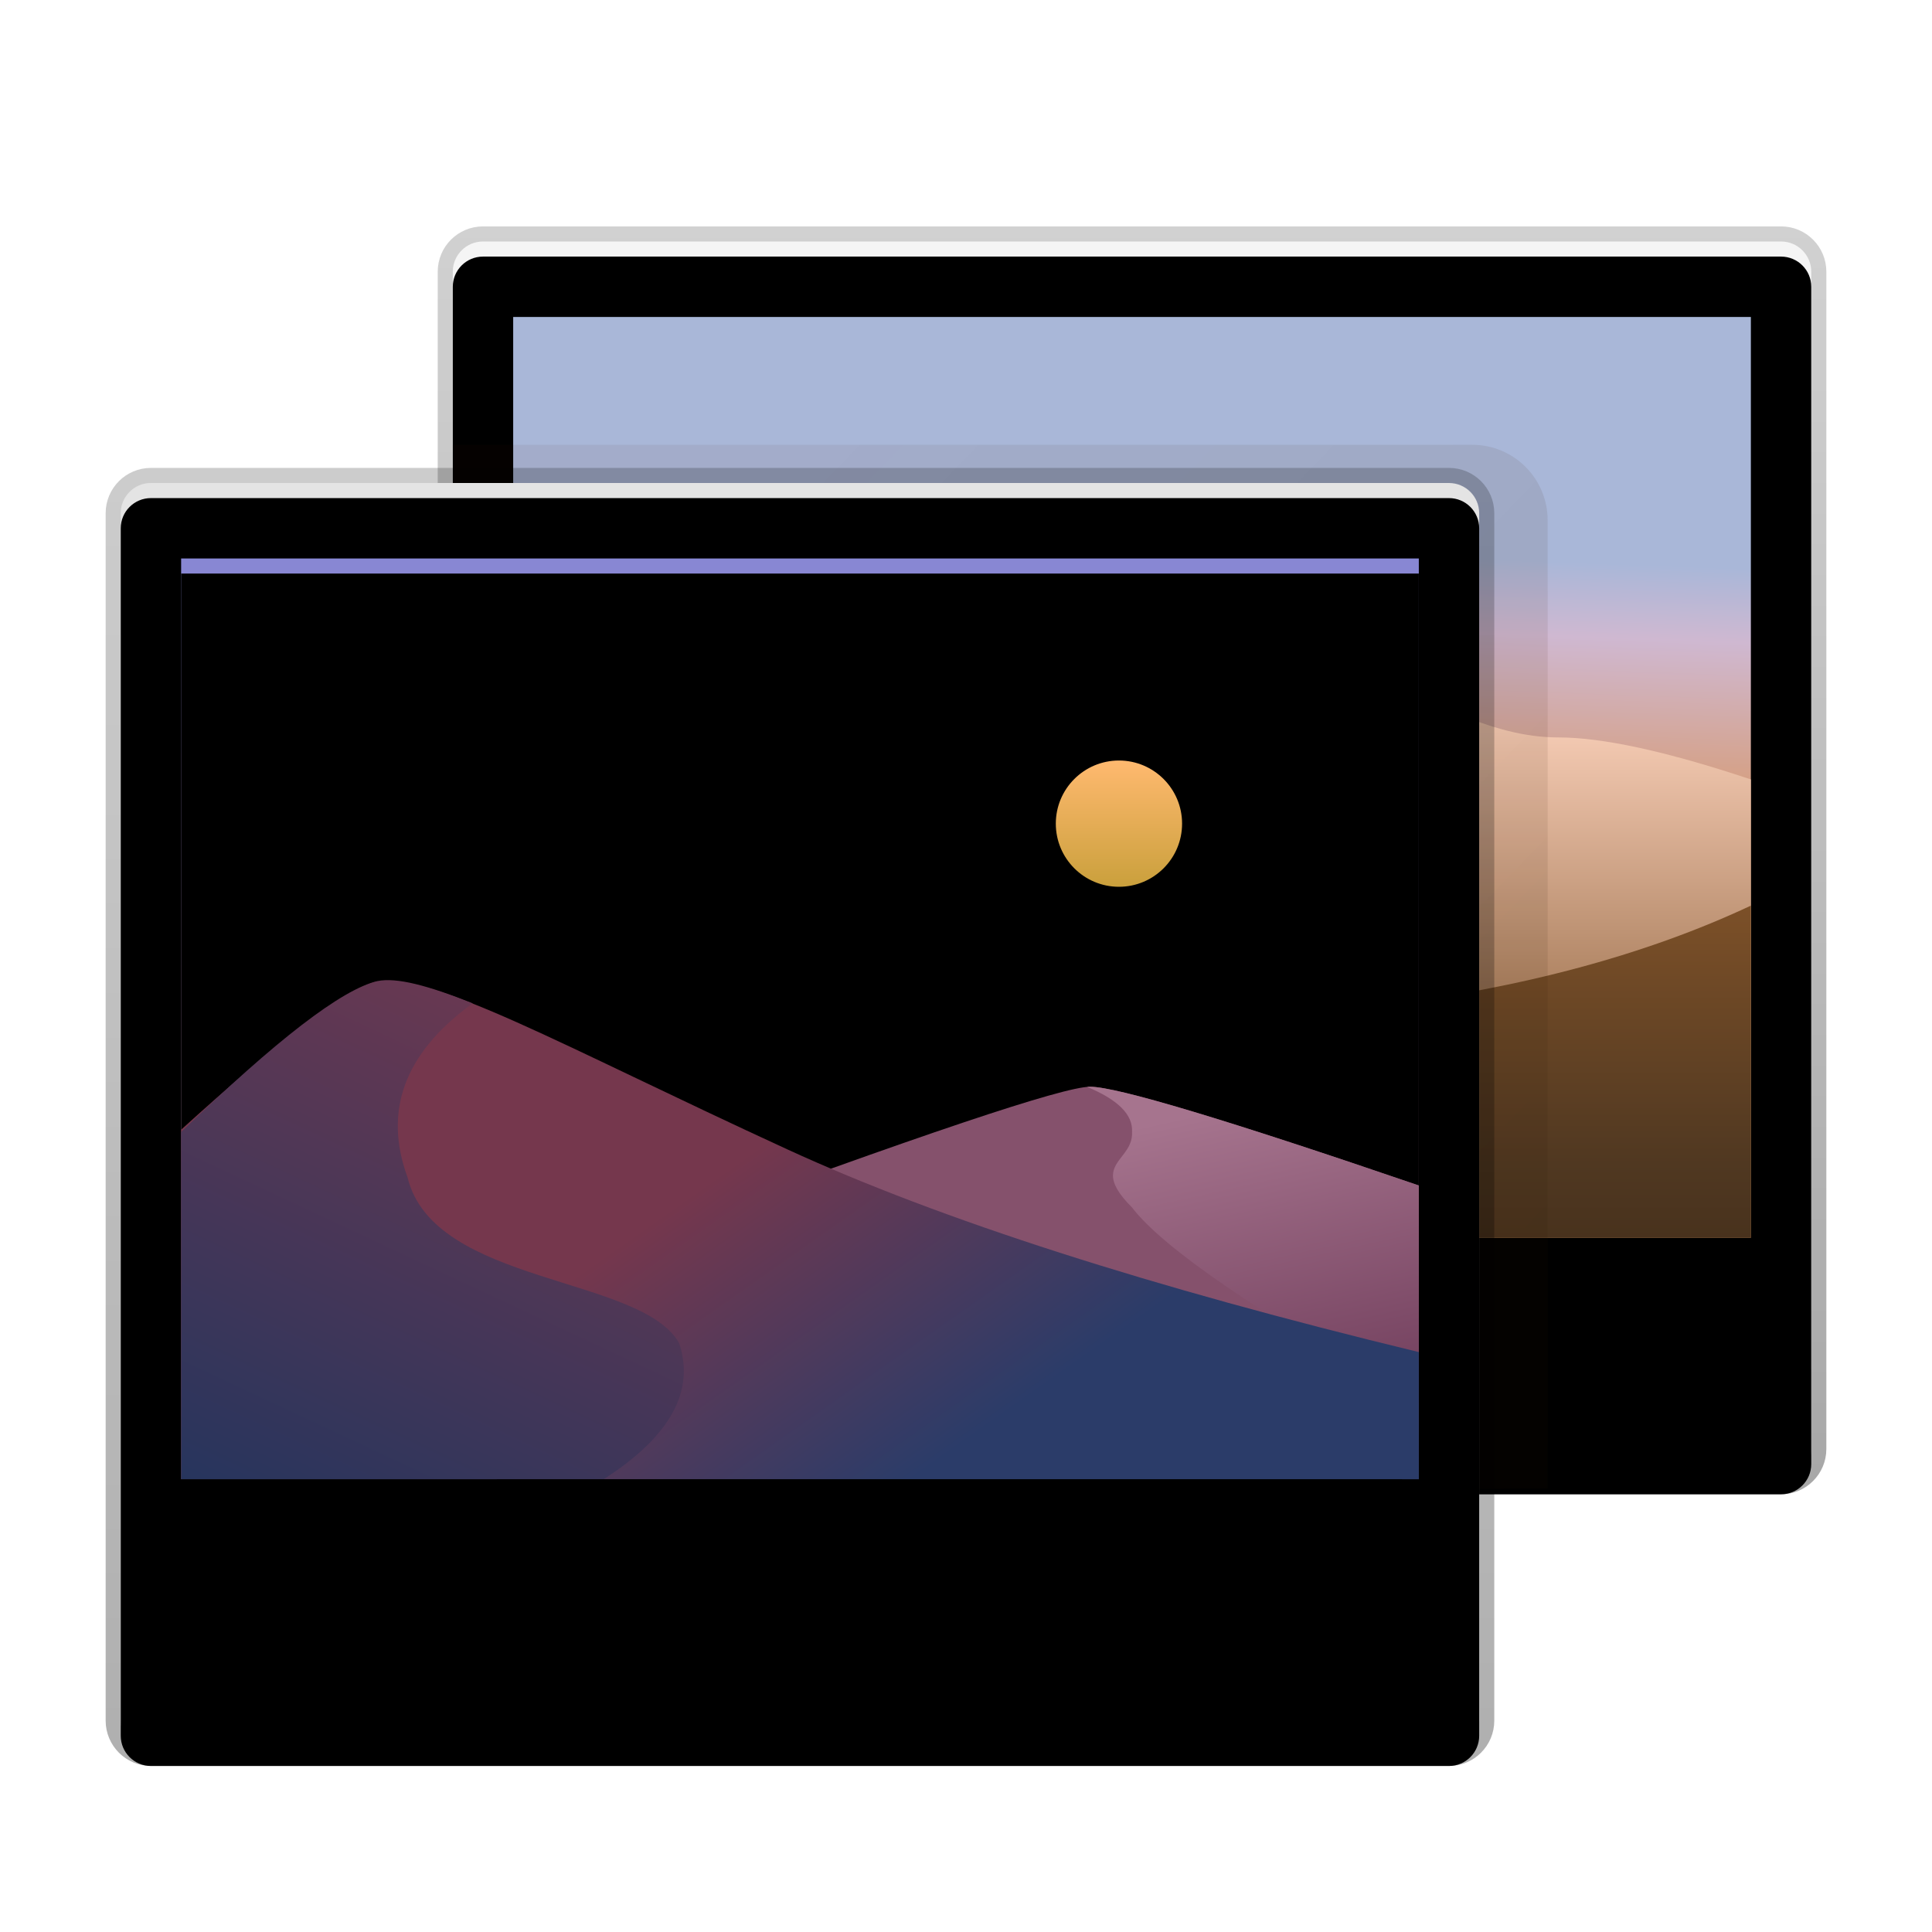 <svg xmlns="http://www.w3.org/2000/svg" xmlns:xlink="http://www.w3.org/1999/xlink" width="128" height="128" viewBox="0 0 128 128">
  <defs>
    <filter id="deepin-album-a" width="128.9%" height="133.7%" x="-14.9%" y="-16.8%" filterUnits="objectBoundingBox">
      <feOffset dy="2" in="SourceAlpha" result="shadowOffsetOuter1"/>
      <feGaussianBlur in="shadowOffsetOuter1" result="shadowBlurOuter1" stdDeviation="3"/>
      <feColorMatrix in="shadowBlurOuter1" result="shadowMatrixOuter1" values="0 0 0 0 0   0 0 0 0 0   0 0 0 0 0  0 0 0 0.2 0"/>
      <feMerge>
        <feMergeNode in="shadowMatrixOuter1"/>
        <feMergeNode in="SourceGraphic"/>
      </feMerge>
    </filter>
    <linearGradient id="deepin-album-b" x1="54.444%" x2="54.444%" y1="-1.316%" y2="101.316%">
      <stop offset="1.333%" stop-color="#F5F5F5"/>
      <stop offset="100%" stop-color="#E6E6E6"/>
    </linearGradient>
    <linearGradient id="deepin-album-e" x1="50%" x2="50%" y1="0%" y2="100%">
      <stop offset="0%" stop-opacity=".181"/>
      <stop offset="100%" stop-opacity=".343"/>
    </linearGradient>
    <path id="deepin-album-c" d="M2.48,0.18 L88.48,0.18 C89.584,0.18 90.48,1.075 90.48,2.18 L90.48,80.18 C90.48,81.284 89.584,82.18 88.48,82.18 L2.48,82.18 C1.375,82.18 0.48,81.284 0.48,80.18 L0.48,2.18 C0.48,1.075 1.375,0.18 2.48,0.18 Z"/>
    <filter id="deepin-album-d" width="103.3%" height="103.7%" x="-1.7%" y="-1.8%" filterUnits="objectBoundingBox">
      <feOffset dy="1" in="SourceAlpha" result="shadowOffsetInner1"/>
      <feComposite in="shadowOffsetInner1" in2="SourceAlpha" k2="-1" k3="1" operator="arithmetic" result="shadowInnerInner1"/>
      <feColorMatrix in="shadowInnerInner1" values="0 0 0 0 1   0 0 0 0 1   0 0 0 0 1  0 0 0 1 0"/>
    </filter>
    <linearGradient id="deepin-album-f" x1="50%" x2="47.411%" y1="24.935%" y2="78.792%">
      <stop offset="0%" stop-color="#A9B7D8"/>
      <stop offset="14.945%" stop-color="#CFB8D1"/>
      <stop offset="47.08%" stop-color="#D69D7B"/>
      <stop offset="100%" stop-color="#D89F7F"/>
    </linearGradient>
    <linearGradient id="deepin-album-g" x1="43.733%" x2="43.733%" y1="21.198%" y2="156%">
      <stop offset="0%" stop-color="#F6CCB5"/>
      <stop offset="46.979%" stop-color="#875B34"/>
      <stop offset="63.59%" stop-color="#704419"/>
      <stop offset="100%" stop-color="#492C0F"/>
    </linearGradient>
    <linearGradient id="deepin-album-h" x1="81.395%" x2="81.395%" y1="0%" y2="247.656%">
      <stop offset="0%" stop-color="#7C5028"/>
      <stop offset="31.41%" stop-color="#503821"/>
      <stop offset="100%" stop-color="#170B01"/>
    </linearGradient>
    <linearGradient id="deepin-album-i" x1="22.242%" x2="115.14%" y1="4.551%" y2="88.901%">
      <stop offset="0%" stop-color="#4C1600" stop-opacity=".173"/>
      <stop offset="100%" stop-color="#251700" stop-opacity=".272"/>
    </linearGradient>
    <filter id="deepin-album-j" width="108.3%" height="108.7%" x="-4.1%" y="-4.3%" filterUnits="objectBoundingBox">
      <feGaussianBlur in="SourceGraphic" stdDeviation="1"/>
    </filter>
    <linearGradient id="deepin-album-k" x1="54.444%" x2="54.444%" y1="-1.316%" y2="101.316%">
      <stop offset="0%" stop-color="#E4E4E4"/>
      <stop offset="100%" stop-color="#E6E6E6"/>
    </linearGradient>
    <linearGradient id="deepin-album-n" x1="50%" x2="50%" y1="0%" y2="100%">
      <stop offset="0%" stop-opacity=".199"/>
      <stop offset="100%" stop-opacity=".313"/>
    </linearGradient>
    <path id="deepin-album-l" d="M2.638,3.44 L88.638,3.44 C89.742,3.44 90.638,4.335 90.638,5.44 L90.638,85.44 C90.638,86.544 89.742,87.44 88.638,87.44 L2.638,87.44 C1.533,87.44 0.638,86.544 0.638,85.44 L0.638,5.44 C0.638,4.335 1.533,3.44 2.638,3.44 Z"/>
    <filter id="deepin-album-m" width="103.3%" height="103.6%" x="-1.7%" y="-1.8%" filterUnits="objectBoundingBox">
      <feOffset dy="1" in="SourceAlpha" result="shadowOffsetInner1"/>
      <feComposite in="shadowOffsetInner1" in2="SourceAlpha" k2="-1" k3="1" operator="arithmetic" result="shadowInnerInner1"/>
      <feColorMatrix in="shadowInnerInner1" values="0 0 0 0 1   0 0 0 0 1   0 0 0 0 1  0 0 0 1 0"/>
    </filter>
    <linearGradient id="deepin-album-o" x1="53.947%" x2="53.947%" y1="-6.681%" y2="74.007%">
      <stop offset="0%" stop-color="#8185D6"/>
      <stop offset="100%" stop-color="#CE99B5"/>
    </linearGradient>
    <polygon id="deepin-album-p" points="4.638 8.44 86.638 8.44 86.638 69.44 4.638 69.44"/>
    <filter id="deepin-album-q" width="146.3%" height="162.3%" x="-23.2%" y="-31.1%" filterUnits="objectBoundingBox">
      <feGaussianBlur in="SourceAlpha" result="shadowBlurInner1" stdDeviation="18.5"/>
      <feOffset dy="1" in="shadowBlurInner1" result="shadowOffsetInner1"/>
      <feComposite in="shadowOffsetInner1" in2="SourceAlpha" k2="-1" k3="1" operator="arithmetic" result="shadowInnerInner1"/>
      <feColorMatrix in="shadowInnerInner1" values="0 0 0 0 0   0 0 0 0 0   0 0 0 0 0  0 0 0 0.141 0"/>
    </filter>
    <linearGradient id="deepin-album-r" x1="58.655%" x2="50%" y1="43.991%" y2="52.434%">
      <stop offset="0%" stop-color="#85516C"/>
      <stop offset="100%" stop-color="#2C3D69"/>
    </linearGradient>
    <linearGradient id="deepin-album-s" x1="50%" x2="73.029%" y1="4.442%" y2="103.575%">
      <stop offset="0%" stop-color="#A6748E"/>
      <stop offset="100%" stop-color="#713E5C"/>
    </linearGradient>
    <linearGradient id="deepin-album-t" x1="42.343%" x2="80.137%" y1="41.902%" y2="63.921%">
      <stop offset="0%" stop-color="#75374D"/>
      <stop offset="100%" stop-color="#2B3C69"/>
    </linearGradient>
    <linearGradient id="deepin-album-u" x1="59.492%" x2="-5.755%" y1="0%" y2="136.671%">
      <stop offset="0%" stop-color="#6B3851"/>
      <stop offset="100%" stop-color="#123461"/>
    </linearGradient>
    <linearGradient id="deepin-album-v" x1="50%" x2="50%" y1="0%" y2="100%">
      <stop offset="0%" stop-color="#FFB96F"/>
      <stop offset="100%" stop-color="#CAA03C"/>
    </linearGradient>
  </defs>
  <g fill="none" fill-rule="evenodd" filter="url(#deepin-album-a)" transform="translate(7.362 13.82)">
    <g transform="translate(22.158)">
      <g fill-rule="nonzero">
        <use fill="url(#deepin-album-b)" xlink:href="#deepin-album-c"/>
        <use fill="#000" filter="url(#deepin-album-d)" xlink:href="#deepin-album-c"/>
        <path stroke="url(#deepin-album-e)" d="M88.48,-0.32 C89.17,-0.32 89.795,-0.041 90.247,0.412 C90.7,0.864 90.98,1.489 90.98,2.18 L90.98,2.18 L90.98,80.18 C90.98,80.87 90.7,81.495 90.247,81.947 C89.795,82.4 89.17,82.68 88.48,82.68 L88.48,82.68 L2.48,82.68 C1.789,82.68 1.164,82.4 0.712,81.947 C0.259,81.495 -0.02,80.87 -0.02,80.18 L-0.02,80.18 L-0.02,2.18 C-0.02,1.489 0.259,0.864 0.712,0.412 C1.164,-0.041 1.789,-0.32 2.48,-0.32 L2.48,-0.32 Z"/>
      </g>
      <polygon fill="url(#deepin-album-f)" points="4.48 5.18 86.48 5.18 86.48 66.18 4.48 66.18"/>
      <path fill="url(#deepin-album-g)" d="M86.48,35.819 C80.917,33.963 76.66,33.036 73.707,33.036 C69.278,33.036 64.747,30.552 58.279,26.864 C51.812,23.177 36.297,22.894 28.253,23.34 C22.891,23.637 14.997,25.124 4.573,27.8 L4.48,66.18 L86.48,66.18 L86.48,35.819 Z"/>
      <path fill="url(#deepin-album-h)" d="M86.48,44.18 C79.549,47.435 71.312,49.652 61.768,50.833 C47.453,52.603 47.846,49.212 38.855,50.07 C32.862,50.642 27.613,52.332 23.109,55.141 L13.401,61.968 L8.48,66.18 L86.48,66.18 L86.48,44.18 Z"/>
    </g>
    <g transform="translate(0 12.74)">
      <path fill="url(#deepin-album-i)" d="M22.63,0.908 L90.174,0.908 C92.936,0.908 95.174,3.147 95.174,5.908 L95.174,70.072 L95.174,70.072 L22.63,70.072 L22.63,0.908 Z" filter="url(#deepin-album-j)" opacity=".624"/>
      <g fill-rule="nonzero">
        <use fill="url(#deepin-album-k)" xlink:href="#deepin-album-l"/>
        <use fill="#000" filter="url(#deepin-album-m)" xlink:href="#deepin-album-l"/>
        <path stroke="url(#deepin-album-n)" d="M88.638,2.94 C89.328,2.94 89.953,3.219 90.406,3.672 C90.858,4.124 91.138,4.749 91.138,5.44 L91.138,5.44 L91.138,85.44 C91.138,86.13 90.858,86.755 90.406,87.207 C89.953,87.66 89.328,87.94 88.638,87.94 L88.638,87.94 L2.638,87.94 C1.948,87.94 1.323,87.66 0.87,87.207 C0.418,86.755 0.138,86.13 0.138,85.44 L0.138,85.44 L0.138,5.44 C0.138,4.749 0.418,4.124 0.87,3.672 C1.323,3.219 1.948,2.94 2.638,2.94 L2.638,2.94 Z"/>
      </g>
      <use fill="url(#deepin-album-o)" xlink:href="#deepin-album-p"/>
      <use fill="#000" filter="url(#deepin-album-q)" xlink:href="#deepin-album-p"/>
      <path fill="url(#deepin-album-r)" d="M86.638,49.981 C73.896,45.62 66.636,43.44 64.856,43.44 C63.076,43.44 53.594,46.622 36.411,52.986 C21.977,59.758 13.757,64.193 11.75,66.291 C9.743,68.39 34.706,69.44 86.638,69.44 L86.638,49.981 Z"/>
      <path fill="url(#deepin-album-s)" d="M64.856,43.44 C66.636,43.44 73.896,45.62 86.638,49.981 L86.638,49.981 L86.638,64.44 C76.041,58.473 69.708,54.14 67.638,51.44 C65.729,49.535 66.384,48.815 67.021,47.987 L67.144,47.825 C67.425,47.442 67.669,47.02 67.638,46.44 C67.708,45.293 66.708,44.293 64.638,43.44 L64.661,43.449 C64.734,43.443 64.799,43.44 64.856,43.44 Z"/>
      <path fill="url(#deepin-album-t)" d="M4.638,46.285 C11.213,40.32 15.49,37.059 17.468,36.503 C21.34,35.827 29.594,40.598 44.791,47.584 C54.922,52.241 68.871,56.72 86.638,61.02 L86.638,69.44 L4.638,69.44 L4.638,46.285 Z"/>
      <path fill="url(#deepin-album-u)" d="M23.954,37.914 L23.768,38.05 C19.416,41.277 18.039,45.073 19.638,49.44 C21.364,56.577 35.149,55.946 37.638,60.44 C38.691,63.62 37.025,66.62 32.64,69.438 L4.638,69.44 L4.638,46.44 C10.948,40.328 15.281,36.994 17.638,36.44 C18.926,36.178 21.017,36.738 23.954,37.914 Z"/>
      <circle cx="66.771" cy="26.009" r="4.183" fill="url(#deepin-album-v)"/>
    </g>
  </g>
</svg>

